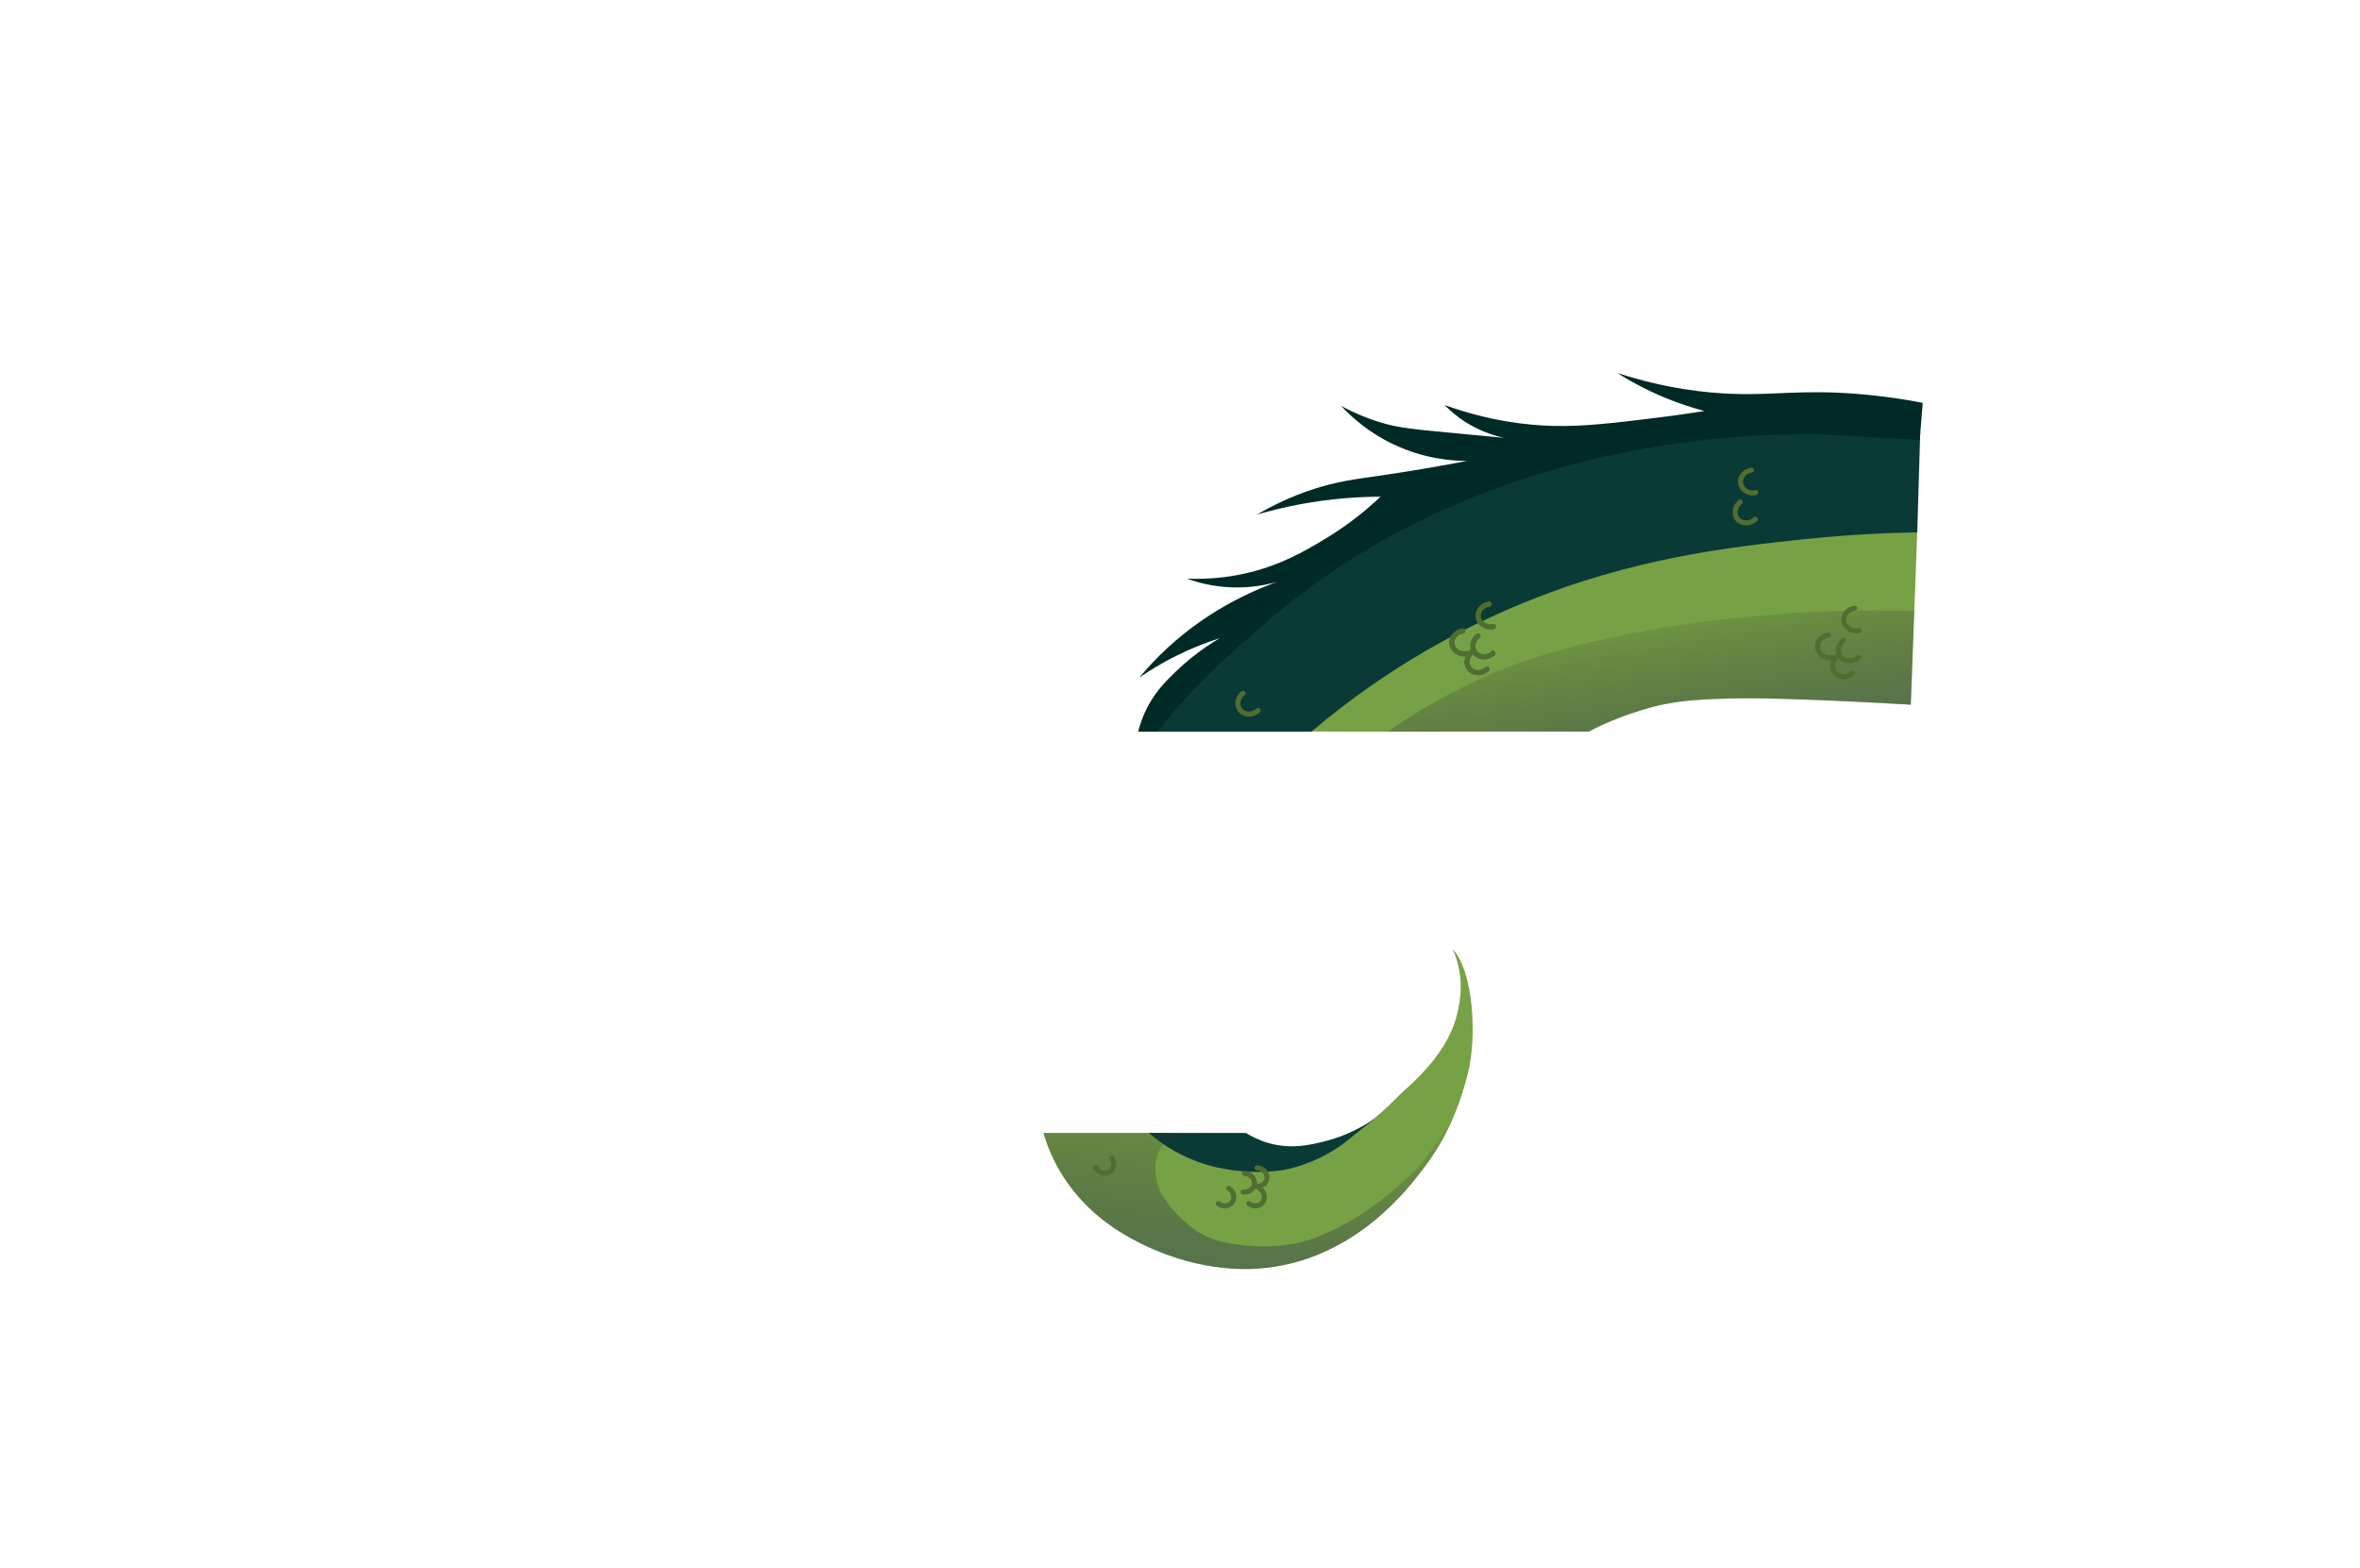 <?xml version="1.0" encoding="UTF-8"?>
<svg xmlns="http://www.w3.org/2000/svg" xmlns:xlink="http://www.w3.org/1999/xlink" viewBox="0 0 938.86 623.61">
  <defs>
    <style>
      .cls-1 {
        fill: url(#linear-gradient);
      }

      .cls-1, .cls-2, .cls-3, .cls-4, .cls-5 {
        stroke-width: 0px;
      }

      .cls-2 {
        fill: url(#linear-gradient-2);
      }

      .cls-3 {
        fill: #0a3a35;
      }

      .cls-4 {
        fill: #002a26;
      }

      .cls-5 {
        fill: #77a145;
      }

      .cls-6 {
        fill: none;
        stroke: #506e32;
        stroke-linecap: round;
        stroke-miterlimit: 10;
        stroke-width: 2px;
      }
    </style>
    <linearGradient id="linear-gradient" x1="464.65" y1="651.83" x2="528.6" y2="244.8" gradientUnits="userSpaceOnUse">
      <stop offset=".17" stop-color="#486c84"/>
      <stop offset=".56" stop-color="#231f20" stop-opacity="0"/>
    </linearGradient>
    <linearGradient id="linear-gradient-2" x1="680.66" y1="406.3" x2="628.93" y2="103.64" xlink:href="#linear-gradient"/>
  </defs>
  <g id="Layer_5" data-name="Layer 5">
    <path class="cls-5" d="m762.72,211.79c-.86,22.85-1.71,45.7-2.57,68.54-14.53-.9-26.62-1.44-35.26-1.78-45.21-1.74-58.38-.19-71.41,3.85-9.8,3.04-17.08,6.27-21.43,8.66-19.51-.24-108.69.25-114.47-.2,3.1-5.71,7.82-13.42,15.6-22.39,13.11-15.11,32.57-30.31,112.89-52.44,84.43-23.27,104.58-17.95,114.37-7.11,1.04,1.16,1.8,2.19,2.27,2.86Z"/>
    <path class="cls-5" d="m415.1,450.7c1.11,3.97,2.64,7.94,4.7,11.95,12.79,24.78,37.77,33.96,44.25,36.35,40.91,15.07,75.78-.3,99.95-31.21,5.2-6.65,14.12-17.68,19.95-40.69,3.4-13.42,2.77-39.6-6.02-49.58,1.09,2.5,2.41,6.26,2.96,10.96.23,1.96.75,7.75-1.48,16-4.4,16.27-19.42,27.85-22.74,31.19-4.15,4.16-14.03,14.58-27.78,19.87-16.23,6.25-25.24,2.49-37.78,1.09-11.4-1.28-20.57-3.87-26.67-5.93h-49.35Z"/>
  </g>
  <g id="Layer_4" data-name="Layer 4">
    <path class="cls-3" d="m456.08,291.06c6.6-9.69,20.84-27.72,52.22-51.22,46.82-35.07,91.54-49.77,104.3-53.73,32.52-10.08,58.71-12.78,73.48-14.22,30.85-3.01,57.44-1.99,77.83,0-.4,13.3-.79,26.6-1.19,39.9-11.33.17-26.95.8-45.43,2.77-28.03,2.98-67.65,7.2-112.2,25.68-21.36,8.86-51.37,23.73-83.4,50.83h-65.61Z"/>
    <path class="cls-3" d="m534.3,455.08c-5.23,3.76-13.07,8.21-23.31,10.27,0,0-21.2,4.27-41.63-6.31-.98-.51-1.73-.93-2.22-1.2,0,0-1.62-.92-3.07-1.84-3.12-1.99-6.39-4.74-7.05-5.3,12.88,0,25.76,0,38.63,0,2.02,1.27,5.09,2.92,9.09,4.05,9.18,2.59,16.91.63,22.52-.79,8.2-2.08,14.8-5.63,19.75-9.09-4.24,3.4-8.47,6.8-12.71,10.2Z"/>
  </g>
  <g id="Layer_3" data-name="Layer 3">
    <path class="cls-4" d="m460.56,291.06c14.33-18.62,29.37-31.38,40.63-41.32,83.5-73.72,187.35-77.35,222.22-77.04,13.43.79,26.86,1.58,40.3,2.37.4-4.94.79-9.88,1.19-14.81-5.72-1.12-14.81-2.66-26.07-3.56-21.91-1.74-32.54.56-49.19,0-10.75-.36-26.66-1.99-46.22-8.3,5.31,3.36,11.83,6.93,19.56,10.07,5.41,2.2,10.5,3.83,15.11,5.04-4.47.71-11.02,1.69-18.96,2.67-16.91,2.08-28.93,3.55-41.19,3.26-10.1-.24-25.08-1.8-43.26-8.3,2.14,2.18,5.06,4.75,8.89,7.11,5.68,3.5,11.06,5.12,14.81,5.93-2.24-.21-12.88-1.22-15.7-1.48-21.01-1.98-26.39-2.47-33.78-4.74-3.66-1.12-9.08-3.07-15.41-6.52,3.94,4.24,10.81,10.59,21.04,15.41,12.03,5.67,22.93,6.5,29.04,6.52-4.14.8-10.41,1.97-18.07,3.26-21.37,3.59-27.29,3.68-37.04,6.22-7.06,1.84-16.99,5.2-28.44,11.85,5.33-1.55,11.17-2.98,17.48-4.15,11.75-2.17,22.47-2.92,31.7-2.96-1.39,1.32-3.29,3.07-5.63,5.04-2.49,2.1-8.47,6.98-16.59,11.85-7.58,4.55-18,10.81-32.89,13.93-5.06,1.06-12.58,2.16-21.93,1.78,3.84,1.39,8.74,2.72,14.52,3.26,12.3,1.15,22.22-1.89,27.85-4.15-13.87,4.29-32.69,12.41-50.07,28.44-4.28,3.95-8.01,7.95-11.26,11.85,4.08-2.81,8.91-5.78,14.52-8.59,6.35-3.18,12.29-5.46,17.48-7.11-7.69,4.57-13.34,9.35-17.19,13.04-3.87,3.71-7.62,7.37-10.96,13.33-2.38,4.26-3.53,8-4.28,10.81h7.8Z"/>
  </g>
  <g id="Layer_8" data-name="Layer 8">
    <path class="cls-1" d="m495.66,450.7c-8.23,0-28.54-.97-33.04,4.84-4.83,6.24-2.61,13.89-2.02,15.85,2.32,7.79,12.15,16.44,16.59,19.01,4.94,2.86,9.13,3.9,15.11,4.74,9.78,1.37,17.83.43,22.22-.3,4.26-.7,25.38-5.73,49.33-30.27,4.09-4.19,11.19-14.47,14.64-20.84-2.61,5.28-6.27,15.04-18.44,28.98-2.62,3.01-5.13,5.52-7.34,7.6-3.16,2.98-7.88,7.39-15.07,11.9-9.63,6.04-17.88,8.65-19.9,9.26-7.01,2.13-13.23,2.95-17.96,3.24-1.68.1-8.74.48-18.1-.99-12.96-2.04-22.72-6.43-27.78-9.01-6.34-3.24-15.36-7.95-23.96-17.6-8.59-9.64-12.76-19.7-14.84-26.41,26.85,0,53.7,0,80.56,0Z"/>
    <path class="cls-2" d="m760.15,280.33c-13.81-.78-25.74-1.36-35.26-1.78-20.78-.92-29.41-1.07-40.01-.59-9.85.45-15.37.73-22.82,2.22-13.11,2.63-23.31,7.26-30.02,10.88-26.63,0-53.27,0-79.9,0,7.36-5.17,17.88-11.92,31.21-18.43,15.53-7.59,34.69-14.76,67.16-20.94,25.42-4.84,63.16-9.86,111.03-8.72-.47,12.45-.93,24.91-1.4,37.36Z"/>
  </g>
  <g id="Layer_6" data-name="Layer 6">
    <path class="cls-6" d="m499.51,471.95c2.21.32,4.18-1.14,4.5-2.97.36-2.05-1.39-4.33-3.93-4.4"/>
    <path class="cls-6" d="m494.54,474.18c2.21.32,4.18-1.14,4.5-2.97.36-2.05-1.39-4.33-3.93-4.4"/>
    <path class="cls-6" d="m484.64,478.81c1.75,1.39,4.19,1.1,5.38-.31,1.34-1.59.97-4.45-1.2-5.78"/>
    <path class="cls-6" d="m496.81,478.81c1.75,1.39,4.19,1.1,5.38-.31,1.34-1.59.97-4.45-1.2-5.78"/>
    <path class="cls-6" d="m436,464.53c1.03,1.98,3.37,2.72,5.04,1.91,1.88-.91,2.7-3.66,1.27-5.76"/>
    <path class="cls-6" d="m585.64,259.32c-2.19,1.67-2.59,4.66-1.27,6.51,1.49,2.09,5.01,2.51,7.26.33"/>
    <path class="cls-6" d="m587.96,253.02c-2.19,1.67-2.59,4.66-1.27,6.51,1.49,2.09,5.01,2.51,7.26.33"/>
    <path class="cls-6" d="m592.42,240.33c-2.73.35-4.58,2.73-4.36,5,.25,2.55,3.08,4.68,6.12,3.92"/>
    <path class="cls-6" d="m581.93,251.04c-2.73.35-4.58,2.73-4.36,5,.25,2.55,3.08,4.68,6.12,3.92"/>
    <path class="cls-6" d="m585.64,259.32c-2.19,1.67-2.59,4.66-1.27,6.51,1.49,2.09,5.01,2.51,7.26.33"/>
    <path class="cls-6" d="m587.96,253.02c-2.19,1.67-2.59,4.66-1.27,6.51,1.49,2.09,5.01,2.51,7.26.33"/>
    <path class="cls-6" d="m592.42,240.33c-2.73.35-4.58,2.73-4.36,5,.25,2.55,3.08,4.68,6.12,3.92"/>
    <path class="cls-6" d="m581.93,251.04c-2.73.35-4.58,2.73-4.36,5,.25,2.55,3.08,4.68,6.12,3.92"/>
    <path class="cls-6" d="m731.06,260.93c-2.19,1.67-2.59,4.66-1.27,6.51,1.49,2.09,5.01,2.51,7.26.33"/>
    <path class="cls-6" d="m733.38,254.63c-2.19,1.67-2.59,4.66-1.27,6.51,1.49,2.09,5.01,2.51,7.26.33"/>
    <path class="cls-6" d="m737.85,241.93c-2.73.35-4.58,2.73-4.36,5,.25,2.55,3.08,4.68,6.12,3.92"/>
    <path class="cls-6" d="m727.35,252.64c-2.73.35-4.58,2.73-4.36,5,.25,2.55,3.08,4.68,6.12,3.92"/>
    <path class="cls-6" d="m692.29,199.73c-2.19,1.67-2.59,4.66-1.27,6.51,1.49,2.09,5.01,2.51,7.26.33"/>
    <path class="cls-6" d="m696.76,187.03c-2.73.35-4.58,2.73-4.36,5,.25,2.55,3.08,4.68,6.12,3.92"/>
    <path class="cls-6" d="m494.49,275.79c-2.19,1.67-2.59,4.66-1.27,6.51,1.49,2.09,5.01,2.51,7.26.33"/>
  </g>
</svg>